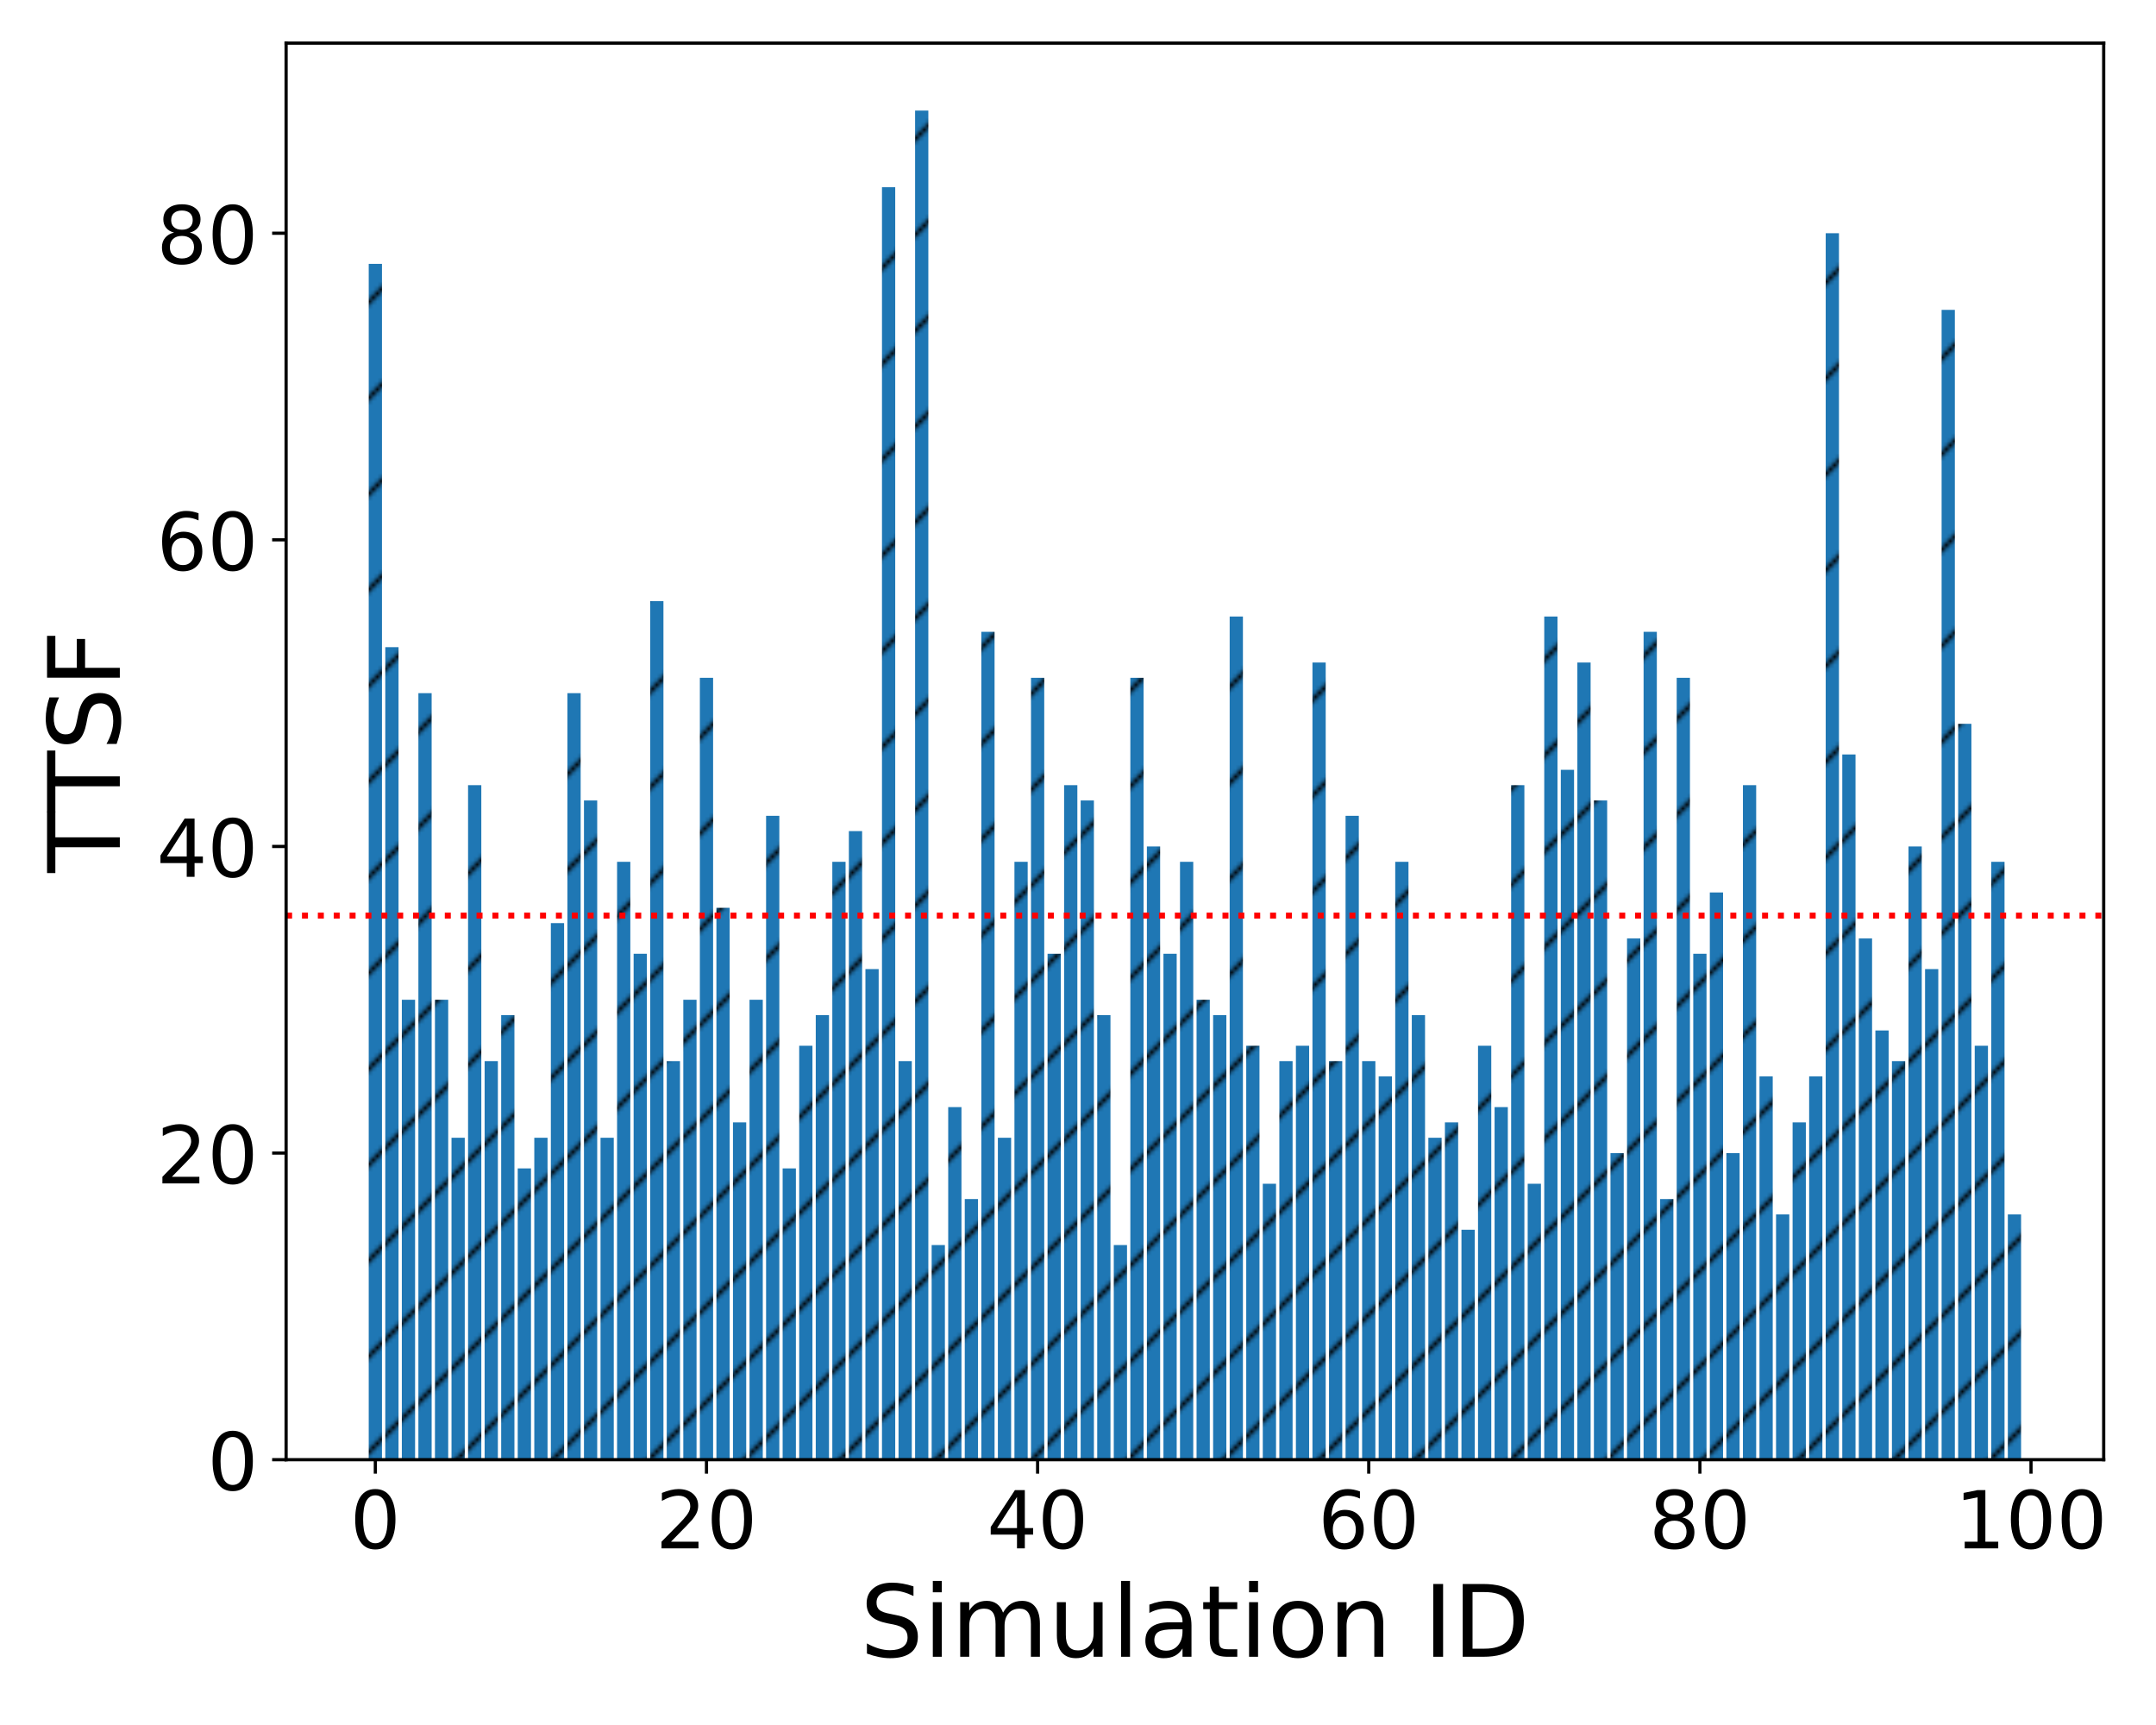 <?xml version="1.0" encoding="utf-8" standalone="no"?>
<!DOCTYPE svg PUBLIC "-//W3C//DTD SVG 1.1//EN"
  "http://www.w3.org/Graphics/SVG/1.1/DTD/svg11.dtd">
<!-- Created with matplotlib (https://matplotlib.org/) -->
<svg height="432pt" version="1.1" viewBox="0 0 540 432" width="540pt" xmlns="http://www.w3.org/2000/svg" xmlns:xlink="http://www.w3.org/1999/xlink">
 <defs>
  <style type="text/css">
*{stroke-linecap:butt;stroke-linejoin:round;}
  </style>
 </defs>
 <g id="figure_1">
  <g id="patch_1">
   <path d="M 0 432 
L 540 432 
L 540 0 
L 0 0 
z
" style="fill:#ffffff;"/>
  </g>
  <g id="axes_1">
   <g id="patch_2">
    <path d="M 71.66 365.56 
L 526.9 365.56 
L 526.9 10.8 
L 71.66 10.8 
z
" style="fill:#ffffff;"/>
   </g>
   <g id="patch_3">
    <path clip-path="url(#pc15a0a76b1)" d="M 92.353 365.56 
L 95.67 365.56 
L 95.67 66.087 
L 92.353 66.087 
z
" style="fill:url(#h26610b1344);"/>
   </g>
   <g id="patch_4">
    <path clip-path="url(#pc15a0a76b1)" d="M 96.5 365.56 
L 99.817 365.56 
L 99.817 162.072 
L 96.5 162.072 
z
" style="fill:url(#h26610b1344);"/>
   </g>
   <g id="patch_5">
    <path clip-path="url(#pc15a0a76b1)" d="M 100.646 365.56 
L 103.964 365.56 
L 103.964 250.378 
L 100.646 250.378 
z
" style="fill:url(#h26610b1344);"/>
   </g>
   <g id="patch_6">
    <path clip-path="url(#pc15a0a76b1)" d="M 104.793 365.56 
L 108.111 365.56 
L 108.111 173.59 
L 104.793 173.59 
z
" style="fill:url(#h26610b1344);"/>
   </g>
   <g id="patch_7">
    <path clip-path="url(#pc15a0a76b1)" d="M 108.94 365.56 
L 112.258 365.56 
L 112.258 250.378 
L 108.94 250.378 
z
" style="fill:url(#h26610b1344);"/>
   </g>
   <g id="patch_8">
    <path clip-path="url(#pc15a0a76b1)" d="M 113.087 365.56 
L 116.404 365.56 
L 116.404 284.933 
L 113.087 284.933 
z
" style="fill:url(#h26610b1344);"/>
   </g>
   <g id="patch_9">
    <path clip-path="url(#pc15a0a76b1)" d="M 117.234 365.56 
L 120.551 365.56 
L 120.551 196.627 
L 117.234 196.627 
z
" style="fill:url(#h26610b1344);"/>
   </g>
   <g id="patch_10">
    <path clip-path="url(#pc15a0a76b1)" d="M 121.381 365.56 
L 124.698 365.56 
L 124.698 265.736 
L 121.381 265.736 
z
" style="fill:url(#h26610b1344);"/>
   </g>
   <g id="patch_11">
    <path clip-path="url(#pc15a0a76b1)" d="M 125.527 365.56 
L 128.845 365.56 
L 128.845 254.218 
L 125.527 254.218 
z
" style="fill:url(#h26610b1344);"/>
   </g>
   <g id="patch_12">
    <path clip-path="url(#pc15a0a76b1)" d="M 129.674 365.56 
L 132.992 365.56 
L 132.992 292.612 
L 129.674 292.612 
z
" style="fill:url(#h26610b1344);"/>
   </g>
   <g id="patch_13">
    <path clip-path="url(#pc15a0a76b1)" d="M 133.821 365.56 
L 137.139 365.56 
L 137.139 284.933 
L 133.821 284.933 
z
" style="fill:url(#h26610b1344);"/>
   </g>
   <g id="patch_14">
    <path clip-path="url(#pc15a0a76b1)" d="M 137.968 365.56 
L 141.285 365.56 
L 141.285 231.181 
L 137.968 231.181 
z
" style="fill:url(#h26610b1344);"/>
   </g>
   <g id="patch_15">
    <path clip-path="url(#pc15a0a76b1)" d="M 142.115 365.56 
L 145.432 365.56 
L 145.432 173.59 
L 142.115 173.59 
z
" style="fill:url(#h26610b1344);"/>
   </g>
   <g id="patch_16">
    <path clip-path="url(#pc15a0a76b1)" d="M 146.262 365.56 
L 149.579 365.56 
L 149.579 200.466 
L 146.262 200.466 
z
" style="fill:url(#h26610b1344);"/>
   </g>
   <g id="patch_17">
    <path clip-path="url(#pc15a0a76b1)" d="M 150.409 365.56 
L 153.726 365.56 
L 153.726 284.933 
L 150.409 284.933 
z
" style="fill:url(#h26610b1344);"/>
   </g>
   <g id="patch_18">
    <path clip-path="url(#pc15a0a76b1)" d="M 154.555 365.56 
L 157.873 365.56 
L 157.873 215.824 
L 154.555 215.824 
z
" style="fill:url(#h26610b1344);"/>
   </g>
   <g id="patch_19">
    <path clip-path="url(#pc15a0a76b1)" d="M 158.702 365.56 
L 162.02 365.56 
L 162.02 238.86 
L 158.702 238.86 
z
" style="fill:url(#h26610b1344);"/>
   </g>
   <g id="patch_20">
    <path clip-path="url(#pc15a0a76b1)" d="M 162.849 365.56 
L 166.167 365.56 
L 166.167 150.554 
L 162.849 150.554 
z
" style="fill:url(#h26610b1344);"/>
   </g>
   <g id="patch_21">
    <path clip-path="url(#pc15a0a76b1)" d="M 166.996 365.56 
L 170.313 365.56 
L 170.313 265.736 
L 166.996 265.736 
z
" style="fill:url(#h26610b1344);"/>
   </g>
   <g id="patch_22">
    <path clip-path="url(#pc15a0a76b1)" d="M 171.143 365.56 
L 174.46 365.56 
L 174.46 250.378 
L 171.143 250.378 
z
" style="fill:url(#h26610b1344);"/>
   </g>
   <g id="patch_23">
    <path clip-path="url(#pc15a0a76b1)" d="M 175.29 365.56 
L 178.607 365.56 
L 178.607 169.751 
L 175.29 169.751 
z
" style="fill:url(#h26610b1344);"/>
   </g>
   <g id="patch_24">
    <path clip-path="url(#pc15a0a76b1)" d="M 179.436 365.56 
L 182.754 365.56 
L 182.754 227.342 
L 179.436 227.342 
z
" style="fill:url(#h26610b1344);"/>
   </g>
   <g id="patch_25">
    <path clip-path="url(#pc15a0a76b1)" d="M 183.583 365.56 
L 186.901 365.56 
L 186.901 281.093 
L 183.583 281.093 
z
" style="fill:url(#h26610b1344);"/>
   </g>
   <g id="patch_26">
    <path clip-path="url(#pc15a0a76b1)" d="M 187.73 365.56 
L 191.048 365.56 
L 191.048 250.378 
L 187.73 250.378 
z
" style="fill:url(#h26610b1344);"/>
   </g>
   <g id="patch_27">
    <path clip-path="url(#pc15a0a76b1)" d="M 191.877 365.56 
L 195.194 365.56 
L 195.194 204.305 
L 191.877 204.305 
z
" style="fill:url(#h26610b1344);"/>
   </g>
   <g id="patch_28">
    <path clip-path="url(#pc15a0a76b1)" d="M 196.024 365.56 
L 199.341 365.56 
L 199.341 292.612 
L 196.024 292.612 
z
" style="fill:url(#h26610b1344);"/>
   </g>
   <g id="patch_29">
    <path clip-path="url(#pc15a0a76b1)" d="M 200.171 365.56 
L 203.488 365.56 
L 203.488 261.896 
L 200.171 261.896 
z
" style="fill:url(#h26610b1344);"/>
   </g>
   <g id="patch_30">
    <path clip-path="url(#pc15a0a76b1)" d="M 204.318 365.56 
L 207.635 365.56 
L 207.635 254.218 
L 204.318 254.218 
z
" style="fill:url(#h26610b1344);"/>
   </g>
   <g id="patch_31">
    <path clip-path="url(#pc15a0a76b1)" d="M 208.464 365.56 
L 211.782 365.56 
L 211.782 215.824 
L 208.464 215.824 
z
" style="fill:url(#h26610b1344);"/>
   </g>
   <g id="patch_32">
    <path clip-path="url(#pc15a0a76b1)" d="M 212.611 365.56 
L 215.929 365.56 
L 215.929 208.145 
L 212.611 208.145 
z
" style="fill:url(#h26610b1344);"/>
   </g>
   <g id="patch_33">
    <path clip-path="url(#pc15a0a76b1)" d="M 216.758 365.56 
L 220.076 365.56 
L 220.076 242.699 
L 216.758 242.699 
z
" style="fill:url(#h26610b1344);"/>
   </g>
   <g id="patch_34">
    <path clip-path="url(#pc15a0a76b1)" d="M 220.905 365.56 
L 224.222 365.56 
L 224.222 46.89 
L 220.905 46.89 
z
" style="fill:url(#h26610b1344);"/>
   </g>
   <g id="patch_35">
    <path clip-path="url(#pc15a0a76b1)" d="M 225.052 365.56 
L 228.369 365.56 
L 228.369 265.736 
L 225.052 265.736 
z
" style="fill:url(#h26610b1344);"/>
   </g>
   <g id="patch_36">
    <path clip-path="url(#pc15a0a76b1)" d="M 229.199 365.56 
L 232.516 365.56 
L 232.516 27.693 
L 229.199 27.693 
z
" style="fill:url(#h26610b1344);"/>
   </g>
   <g id="patch_37">
    <path clip-path="url(#pc15a0a76b1)" d="M 233.345 365.56 
L 236.663 365.56 
L 236.663 311.808 
L 233.345 311.808 
z
" style="fill:url(#h26610b1344);"/>
   </g>
   <g id="patch_38">
    <path clip-path="url(#pc15a0a76b1)" d="M 237.492 365.56 
L 240.81 365.56 
L 240.81 277.254 
L 237.492 277.254 
z
" style="fill:url(#h26610b1344);"/>
   </g>
   <g id="patch_39">
    <path clip-path="url(#pc15a0a76b1)" d="M 241.639 365.56 
L 244.957 365.56 
L 244.957 300.29 
L 241.639 300.29 
z
" style="fill:url(#h26610b1344);"/>
   </g>
   <g id="patch_40">
    <path clip-path="url(#pc15a0a76b1)" d="M 245.786 365.56 
L 249.103 365.56 
L 249.103 158.233 
L 245.786 158.233 
z
" style="fill:url(#h26610b1344);"/>
   </g>
   <g id="patch_41">
    <path clip-path="url(#pc15a0a76b1)" d="M 249.933 365.56 
L 253.25 365.56 
L 253.25 284.933 
L 249.933 284.933 
z
" style="fill:url(#h26610b1344);"/>
   </g>
   <g id="patch_42">
    <path clip-path="url(#pc15a0a76b1)" d="M 254.08 365.56 
L 257.397 365.56 
L 257.397 215.824 
L 254.08 215.824 
z
" style="fill:url(#h26610b1344);"/>
   </g>
   <g id="patch_43">
    <path clip-path="url(#pc15a0a76b1)" d="M 258.226 365.56 
L 261.544 365.56 
L 261.544 169.751 
L 258.226 169.751 
z
" style="fill:url(#h26610b1344);"/>
   </g>
   <g id="patch_44">
    <path clip-path="url(#pc15a0a76b1)" d="M 262.373 365.56 
L 265.691 365.56 
L 265.691 238.86 
L 262.373 238.86 
z
" style="fill:url(#h26610b1344);"/>
   </g>
   <g id="patch_45">
    <path clip-path="url(#pc15a0a76b1)" d="M 266.52 365.56 
L 269.838 365.56 
L 269.838 196.627 
L 266.52 196.627 
z
" style="fill:url(#h26610b1344);"/>
   </g>
   <g id="patch_46">
    <path clip-path="url(#pc15a0a76b1)" d="M 270.667 365.56 
L 273.984 365.56 
L 273.984 200.466 
L 270.667 200.466 
z
" style="fill:url(#h26610b1344);"/>
   </g>
   <g id="patch_47">
    <path clip-path="url(#pc15a0a76b1)" d="M 274.814 365.56 
L 278.131 365.56 
L 278.131 254.218 
L 274.814 254.218 
z
" style="fill:url(#h26610b1344);"/>
   </g>
   <g id="patch_48">
    <path clip-path="url(#pc15a0a76b1)" d="M 278.961 365.56 
L 282.278 365.56 
L 282.278 311.808 
L 278.961 311.808 
z
" style="fill:url(#h26610b1344);"/>
   </g>
   <g id="patch_49">
    <path clip-path="url(#pc15a0a76b1)" d="M 283.108 365.56 
L 286.425 365.56 
L 286.425 169.751 
L 283.108 169.751 
z
" style="fill:url(#h26610b1344);"/>
   </g>
   <g id="patch_50">
    <path clip-path="url(#pc15a0a76b1)" d="M 287.254 365.56 
L 290.572 365.56 
L 290.572 211.984 
L 287.254 211.984 
z
" style="fill:url(#h26610b1344);"/>
   </g>
   <g id="patch_51">
    <path clip-path="url(#pc15a0a76b1)" d="M 291.401 365.56 
L 294.719 365.56 
L 294.719 238.86 
L 291.401 238.86 
z
" style="fill:url(#h26610b1344);"/>
   </g>
   <g id="patch_52">
    <path clip-path="url(#pc15a0a76b1)" d="M 295.548 365.56 
L 298.866 365.56 
L 298.866 215.824 
L 295.548 215.824 
z
" style="fill:url(#h26610b1344);"/>
   </g>
   <g id="patch_53">
    <path clip-path="url(#pc15a0a76b1)" d="M 299.695 365.56 
L 303.012 365.56 
L 303.012 250.378 
L 299.695 250.378 
z
" style="fill:url(#h26610b1344);"/>
   </g>
   <g id="patch_54">
    <path clip-path="url(#pc15a0a76b1)" d="M 303.842 365.56 
L 307.159 365.56 
L 307.159 254.218 
L 303.842 254.218 
z
" style="fill:url(#h26610b1344);"/>
   </g>
   <g id="patch_55">
    <path clip-path="url(#pc15a0a76b1)" d="M 307.989 365.56 
L 311.306 365.56 
L 311.306 154.393 
L 307.989 154.393 
z
" style="fill:url(#h26610b1344);"/>
   </g>
   <g id="patch_56">
    <path clip-path="url(#pc15a0a76b1)" d="M 312.135 365.56 
L 315.453 365.56 
L 315.453 261.896 
L 312.135 261.896 
z
" style="fill:url(#h26610b1344);"/>
   </g>
   <g id="patch_57">
    <path clip-path="url(#pc15a0a76b1)" d="M 316.282 365.56 
L 319.6 365.56 
L 319.6 296.451 
L 316.282 296.451 
z
" style="fill:url(#h26610b1344);"/>
   </g>
   <g id="patch_58">
    <path clip-path="url(#pc15a0a76b1)" d="M 320.429 365.56 
L 323.747 365.56 
L 323.747 265.736 
L 320.429 265.736 
z
" style="fill:url(#h26610b1344);"/>
   </g>
   <g id="patch_59">
    <path clip-path="url(#pc15a0a76b1)" d="M 324.576 365.56 
L 327.893 365.56 
L 327.893 261.896 
L 324.576 261.896 
z
" style="fill:url(#h26610b1344);"/>
   </g>
   <g id="patch_60">
    <path clip-path="url(#pc15a0a76b1)" d="M 328.723 365.56 
L 332.04 365.56 
L 332.04 165.912 
L 328.723 165.912 
z
" style="fill:url(#h26610b1344);"/>
   </g>
   <g id="patch_61">
    <path clip-path="url(#pc15a0a76b1)" d="M 332.87 365.56 
L 336.187 365.56 
L 336.187 265.736 
L 332.87 265.736 
z
" style="fill:url(#h26610b1344);"/>
   </g>
   <g id="patch_62">
    <path clip-path="url(#pc15a0a76b1)" d="M 337.016 365.56 
L 340.334 365.56 
L 340.334 204.305 
L 337.016 204.305 
z
" style="fill:url(#h26610b1344);"/>
   </g>
   <g id="patch_63">
    <path clip-path="url(#pc15a0a76b1)" d="M 341.163 365.56 
L 344.481 365.56 
L 344.481 265.736 
L 341.163 265.736 
z
" style="fill:url(#h26610b1344);"/>
   </g>
   <g id="patch_64">
    <path clip-path="url(#pc15a0a76b1)" d="M 345.31 365.56 
L 348.628 365.56 
L 348.628 269.575 
L 345.31 269.575 
z
" style="fill:url(#h26610b1344);"/>
   </g>
   <g id="patch_65">
    <path clip-path="url(#pc15a0a76b1)" d="M 349.457 365.56 
L 352.774 365.56 
L 352.774 215.824 
L 349.457 215.824 
z
" style="fill:url(#h26610b1344);"/>
   </g>
   <g id="patch_66">
    <path clip-path="url(#pc15a0a76b1)" d="M 353.604 365.56 
L 356.921 365.56 
L 356.921 254.218 
L 353.604 254.218 
z
" style="fill:url(#h26610b1344);"/>
   </g>
   <g id="patch_67">
    <path clip-path="url(#pc15a0a76b1)" d="M 357.751 365.56 
L 361.068 365.56 
L 361.068 284.933 
L 357.751 284.933 
z
" style="fill:url(#h26610b1344);"/>
   </g>
   <g id="patch_68">
    <path clip-path="url(#pc15a0a76b1)" d="M 361.898 365.56 
L 365.215 365.56 
L 365.215 281.093 
L 361.898 281.093 
z
" style="fill:url(#h26610b1344);"/>
   </g>
   <g id="patch_69">
    <path clip-path="url(#pc15a0a76b1)" d="M 366.044 365.56 
L 369.362 365.56 
L 369.362 307.969 
L 366.044 307.969 
z
" style="fill:url(#h26610b1344);"/>
   </g>
   <g id="patch_70">
    <path clip-path="url(#pc15a0a76b1)" d="M 370.191 365.56 
L 373.509 365.56 
L 373.509 261.896 
L 370.191 261.896 
z
" style="fill:url(#h26610b1344);"/>
   </g>
   <g id="patch_71">
    <path clip-path="url(#pc15a0a76b1)" d="M 374.338 365.56 
L 377.656 365.56 
L 377.656 277.254 
L 374.338 277.254 
z
" style="fill:url(#h26610b1344);"/>
   </g>
   <g id="patch_72">
    <path clip-path="url(#pc15a0a76b1)" d="M 378.485 365.56 
L 381.802 365.56 
L 381.802 196.627 
L 378.485 196.627 
z
" style="fill:url(#h26610b1344);"/>
   </g>
   <g id="patch_73">
    <path clip-path="url(#pc15a0a76b1)" d="M 382.632 365.56 
L 385.949 365.56 
L 385.949 296.451 
L 382.632 296.451 
z
" style="fill:url(#h26610b1344);"/>
   </g>
   <g id="patch_74">
    <path clip-path="url(#pc15a0a76b1)" d="M 386.779 365.56 
L 390.096 365.56 
L 390.096 154.393 
L 386.779 154.393 
z
" style="fill:url(#h26610b1344);"/>
   </g>
   <g id="patch_75">
    <path clip-path="url(#pc15a0a76b1)" d="M 390.925 365.56 
L 394.243 365.56 
L 394.243 192.787 
L 390.925 192.787 
z
" style="fill:url(#h26610b1344);"/>
   </g>
   <g id="patch_76">
    <path clip-path="url(#pc15a0a76b1)" d="M 395.072 365.56 
L 398.39 365.56 
L 398.39 165.912 
L 395.072 165.912 
z
" style="fill:url(#h26610b1344);"/>
   </g>
   <g id="patch_77">
    <path clip-path="url(#pc15a0a76b1)" d="M 399.219 365.56 
L 402.537 365.56 
L 402.537 200.466 
L 399.219 200.466 
z
" style="fill:url(#h26610b1344);"/>
   </g>
   <g id="patch_78">
    <path clip-path="url(#pc15a0a76b1)" d="M 403.366 365.56 
L 406.683 365.56 
L 406.683 288.772 
L 403.366 288.772 
z
" style="fill:url(#h26610b1344);"/>
   </g>
   <g id="patch_79">
    <path clip-path="url(#pc15a0a76b1)" d="M 407.513 365.56 
L 410.83 365.56 
L 410.83 235.021 
L 407.513 235.021 
z
" style="fill:url(#h26610b1344);"/>
   </g>
   <g id="patch_80">
    <path clip-path="url(#pc15a0a76b1)" d="M 411.66 365.56 
L 414.977 365.56 
L 414.977 158.233 
L 411.66 158.233 
z
" style="fill:url(#h26610b1344);"/>
   </g>
   <g id="patch_81">
    <path clip-path="url(#pc15a0a76b1)" d="M 415.807 365.56 
L 419.124 365.56 
L 419.124 300.29 
L 415.807 300.29 
z
" style="fill:url(#h26610b1344);"/>
   </g>
   <g id="patch_82">
    <path clip-path="url(#pc15a0a76b1)" d="M 419.953 365.56 
L 423.271 365.56 
L 423.271 169.751 
L 419.953 169.751 
z
" style="fill:url(#h26610b1344);"/>
   </g>
   <g id="patch_83">
    <path clip-path="url(#pc15a0a76b1)" d="M 424.1 365.56 
L 427.418 365.56 
L 427.418 238.86 
L 424.1 238.86 
z
" style="fill:url(#h26610b1344);"/>
   </g>
   <g id="patch_84">
    <path clip-path="url(#pc15a0a76b1)" d="M 428.247 365.56 
L 431.565 365.56 
L 431.565 223.502 
L 428.247 223.502 
z
" style="fill:url(#h26610b1344);"/>
   </g>
   <g id="patch_85">
    <path clip-path="url(#pc15a0a76b1)" d="M 432.394 365.56 
L 435.711 365.56 
L 435.711 288.772 
L 432.394 288.772 
z
" style="fill:url(#h26610b1344);"/>
   </g>
   <g id="patch_86">
    <path clip-path="url(#pc15a0a76b1)" d="M 436.541 365.56 
L 439.858 365.56 
L 439.858 196.627 
L 436.541 196.627 
z
" style="fill:url(#h26610b1344);"/>
   </g>
   <g id="patch_87">
    <path clip-path="url(#pc15a0a76b1)" d="M 440.688 365.56 
L 444.005 365.56 
L 444.005 269.575 
L 440.688 269.575 
z
" style="fill:url(#h26610b1344);"/>
   </g>
   <g id="patch_88">
    <path clip-path="url(#pc15a0a76b1)" d="M 444.834 365.56 
L 448.152 365.56 
L 448.152 304.13 
L 444.834 304.13 
z
" style="fill:url(#h26610b1344);"/>
   </g>
   <g id="patch_89">
    <path clip-path="url(#pc15a0a76b1)" d="M 448.981 365.56 
L 452.299 365.56 
L 452.299 281.093 
L 448.981 281.093 
z
" style="fill:url(#h26610b1344);"/>
   </g>
   <g id="patch_90">
    <path clip-path="url(#pc15a0a76b1)" d="M 453.128 365.56 
L 456.446 365.56 
L 456.446 269.575 
L 453.128 269.575 
z
" style="fill:url(#h26610b1344);"/>
   </g>
   <g id="patch_91">
    <path clip-path="url(#pc15a0a76b1)" d="M 457.275 365.56 
L 460.592 365.56 
L 460.592 58.408 
L 457.275 58.408 
z
" style="fill:url(#h26610b1344);"/>
   </g>
   <g id="patch_92">
    <path clip-path="url(#pc15a0a76b1)" d="M 461.422 365.56 
L 464.739 365.56 
L 464.739 188.948 
L 461.422 188.948 
z
" style="fill:url(#h26610b1344);"/>
   </g>
   <g id="patch_93">
    <path clip-path="url(#pc15a0a76b1)" d="M 465.569 365.56 
L 468.886 365.56 
L 468.886 235.021 
L 465.569 235.021 
z
" style="fill:url(#h26610b1344);"/>
   </g>
   <g id="patch_94">
    <path clip-path="url(#pc15a0a76b1)" d="M 469.715 365.56 
L 473.033 365.56 
L 473.033 258.057 
L 469.715 258.057 
z
" style="fill:url(#h26610b1344);"/>
   </g>
   <g id="patch_95">
    <path clip-path="url(#pc15a0a76b1)" d="M 473.862 365.56 
L 477.18 365.56 
L 477.18 265.736 
L 473.862 265.736 
z
" style="fill:url(#h26610b1344);"/>
   </g>
   <g id="patch_96">
    <path clip-path="url(#pc15a0a76b1)" d="M 478.009 365.56 
L 481.327 365.56 
L 481.327 211.984 
L 478.009 211.984 
z
" style="fill:url(#h26610b1344);"/>
   </g>
   <g id="patch_97">
    <path clip-path="url(#pc15a0a76b1)" d="M 482.156 365.56 
L 485.473 365.56 
L 485.473 242.699 
L 482.156 242.699 
z
" style="fill:url(#h26610b1344);"/>
   </g>
   <g id="patch_98">
    <path clip-path="url(#pc15a0a76b1)" d="M 486.303 365.56 
L 489.62 365.56 
L 489.62 77.605 
L 486.303 77.605 
z
" style="fill:url(#h26610b1344);"/>
   </g>
   <g id="patch_99">
    <path clip-path="url(#pc15a0a76b1)" d="M 490.45 365.56 
L 493.767 365.56 
L 493.767 181.269 
L 490.45 181.269 
z
" style="fill:url(#h26610b1344);"/>
   </g>
   <g id="patch_100">
    <path clip-path="url(#pc15a0a76b1)" d="M 494.597 365.56 
L 497.914 365.56 
L 497.914 261.896 
L 494.597 261.896 
z
" style="fill:url(#h26610b1344);"/>
   </g>
   <g id="patch_101">
    <path clip-path="url(#pc15a0a76b1)" d="M 498.743 365.56 
L 502.061 365.56 
L 502.061 215.824 
L 498.743 215.824 
z
" style="fill:url(#h26610b1344);"/>
   </g>
   <g id="patch_102">
    <path clip-path="url(#pc15a0a76b1)" d="M 502.89 365.56 
L 506.208 365.56 
L 506.208 304.13 
L 502.89 304.13 
z
" style="fill:url(#h26610b1344);"/>
   </g>
   <g id="matplotlib.axis_1">
    <g id="xtick_1">
     <g id="line2d_1">
      <defs>
       <path d="M 0 0 
L 0 3.5 
" id="m02ed4ef440" style="stroke:#000000;stroke-width:0.8;"/>
      </defs>
      <g>
       <use style="stroke:#000000;stroke-width:0.8;" x="94.011" xlink:href="#m02ed4ef440" y="365.56"/>
      </g>
     </g>
     <g id="text_1">
      <!-- 0 -->
      <defs>
       <path d="M 31.781 66.406 
Q 24.172 66.406 20.328 58.906 
Q 16.5 51.422 16.5 36.375 
Q 16.5 21.391 20.328 13.891 
Q 24.172 6.391 31.781 6.391 
Q 39.453 6.391 43.281 13.891 
Q 47.125 21.391 47.125 36.375 
Q 47.125 51.422 43.281 58.906 
Q 39.453 66.406 31.781 66.406 
z
M 31.781 74.219 
Q 44.047 74.219 50.516 64.516 
Q 56.984 54.828 56.984 36.375 
Q 56.984 17.969 50.516 8.266 
Q 44.047 -1.422 31.781 -1.422 
Q 19.531 -1.422 13.062 8.266 
Q 6.594 17.969 6.594 36.375 
Q 6.594 54.828 13.062 64.516 
Q 19.531 74.219 31.781 74.219 
z
" id="DejaVuSans-48"/>
      </defs>
      <g transform="translate(87.649 387.757)scale(0.2 -0.2)">
       <use xlink:href="#DejaVuSans-48"/>
      </g>
     </g>
    </g>
    <g id="xtick_2">
     <g id="line2d_2">
      <g>
       <use style="stroke:#000000;stroke-width:0.8;" x="176.948" xlink:href="#m02ed4ef440" y="365.56"/>
      </g>
     </g>
     <g id="text_2">
      <!-- 20 -->
      <defs>
       <path d="M 19.188 8.297 
L 53.609 8.297 
L 53.609 0 
L 7.328 0 
L 7.328 8.297 
Q 12.938 14.109 22.625 23.891 
Q 32.328 33.688 34.812 36.531 
Q 39.547 41.844 41.422 45.531 
Q 43.312 49.219 43.312 52.781 
Q 43.312 58.594 39.234 62.25 
Q 35.156 65.922 28.609 65.922 
Q 23.969 65.922 18.812 64.312 
Q 13.672 62.703 7.812 59.422 
L 7.812 69.391 
Q 13.766 71.781 18.938 73 
Q 24.125 74.219 28.422 74.219 
Q 39.75 74.219 46.484 68.547 
Q 53.219 62.891 53.219 53.422 
Q 53.219 48.922 51.531 44.891 
Q 49.859 40.875 45.406 35.406 
Q 44.188 33.984 37.641 27.219 
Q 31.109 20.453 19.188 8.297 
z
" id="DejaVuSans-50"/>
      </defs>
      <g transform="translate(164.223 387.757)scale(0.2 -0.2)">
       <use xlink:href="#DejaVuSans-50"/>
       <use x="63.623" xlink:href="#DejaVuSans-48"/>
      </g>
     </g>
    </g>
    <g id="xtick_3">
     <g id="line2d_3">
      <g>
       <use style="stroke:#000000;stroke-width:0.8;" x="259.885" xlink:href="#m02ed4ef440" y="365.56"/>
      </g>
     </g>
     <g id="text_3">
      <!-- 40 -->
      <defs>
       <path d="M 37.797 64.312 
L 12.891 25.391 
L 37.797 25.391 
z
M 35.203 72.906 
L 47.609 72.906 
L 47.609 25.391 
L 58.016 25.391 
L 58.016 17.188 
L 47.609 17.188 
L 47.609 0 
L 37.797 0 
L 37.797 17.188 
L 4.891 17.188 
L 4.891 26.703 
z
" id="DejaVuSans-52"/>
      </defs>
      <g transform="translate(247.16 387.757)scale(0.2 -0.2)">
       <use xlink:href="#DejaVuSans-52"/>
       <use x="63.623" xlink:href="#DejaVuSans-48"/>
      </g>
     </g>
    </g>
    <g id="xtick_4">
     <g id="line2d_4">
      <g>
       <use style="stroke:#000000;stroke-width:0.8;" x="342.822" xlink:href="#m02ed4ef440" y="365.56"/>
      </g>
     </g>
     <g id="text_4">
      <!-- 60 -->
      <defs>
       <path d="M 33.016 40.375 
Q 26.375 40.375 22.484 35.828 
Q 18.609 31.297 18.609 23.391 
Q 18.609 15.531 22.484 10.953 
Q 26.375 6.391 33.016 6.391 
Q 39.656 6.391 43.531 10.953 
Q 47.406 15.531 47.406 23.391 
Q 47.406 31.297 43.531 35.828 
Q 39.656 40.375 33.016 40.375 
z
M 52.594 71.297 
L 52.594 62.312 
Q 48.875 64.062 45.094 64.984 
Q 41.312 65.922 37.594 65.922 
Q 27.828 65.922 22.672 59.328 
Q 17.531 52.734 16.797 39.406 
Q 19.672 43.656 24.016 45.922 
Q 28.375 48.188 33.594 48.188 
Q 44.578 48.188 50.953 41.516 
Q 57.328 34.859 57.328 23.391 
Q 57.328 12.156 50.688 5.359 
Q 44.047 -1.422 33.016 -1.422 
Q 20.359 -1.422 13.672 8.266 
Q 6.984 17.969 6.984 36.375 
Q 6.984 53.656 15.188 63.938 
Q 23.391 74.219 37.203 74.219 
Q 40.922 74.219 44.703 73.484 
Q 48.484 72.75 52.594 71.297 
z
" id="DejaVuSans-54"/>
      </defs>
      <g transform="translate(330.097 387.757)scale(0.2 -0.2)">
       <use xlink:href="#DejaVuSans-54"/>
       <use x="63.623" xlink:href="#DejaVuSans-48"/>
      </g>
     </g>
    </g>
    <g id="xtick_5">
     <g id="line2d_5">
      <g>
       <use style="stroke:#000000;stroke-width:0.8;" x="425.759" xlink:href="#m02ed4ef440" y="365.56"/>
      </g>
     </g>
     <g id="text_5">
      <!-- 80 -->
      <defs>
       <path d="M 31.781 34.625 
Q 24.75 34.625 20.719 30.859 
Q 16.703 27.094 16.703 20.516 
Q 16.703 13.922 20.719 10.156 
Q 24.75 6.391 31.781 6.391 
Q 38.812 6.391 42.859 10.172 
Q 46.922 13.969 46.922 20.516 
Q 46.922 27.094 42.891 30.859 
Q 38.875 34.625 31.781 34.625 
z
M 21.922 38.812 
Q 15.578 40.375 12.031 44.719 
Q 8.5 49.078 8.5 55.328 
Q 8.5 64.062 14.719 69.141 
Q 20.953 74.219 31.781 74.219 
Q 42.672 74.219 48.875 69.141 
Q 55.078 64.062 55.078 55.328 
Q 55.078 49.078 51.531 44.719 
Q 48 40.375 41.703 38.812 
Q 48.828 37.156 52.797 32.312 
Q 56.781 27.484 56.781 20.516 
Q 56.781 9.906 50.312 4.234 
Q 43.844 -1.422 31.781 -1.422 
Q 19.734 -1.422 13.25 4.234 
Q 6.781 9.906 6.781 20.516 
Q 6.781 27.484 10.781 32.312 
Q 14.797 37.156 21.922 38.812 
z
M 18.312 54.391 
Q 18.312 48.734 21.844 45.562 
Q 25.391 42.391 31.781 42.391 
Q 38.141 42.391 41.719 45.562 
Q 45.312 48.734 45.312 54.391 
Q 45.312 60.062 41.719 63.234 
Q 38.141 66.406 31.781 66.406 
Q 25.391 66.406 21.844 63.234 
Q 18.312 60.062 18.312 54.391 
z
" id="DejaVuSans-56"/>
      </defs>
      <g transform="translate(413.034 387.757)scale(0.2 -0.2)">
       <use xlink:href="#DejaVuSans-56"/>
       <use x="63.623" xlink:href="#DejaVuSans-48"/>
      </g>
     </g>
    </g>
    <g id="xtick_6">
     <g id="line2d_6">
      <g>
       <use style="stroke:#000000;stroke-width:0.8;" x="508.696" xlink:href="#m02ed4ef440" y="365.56"/>
      </g>
     </g>
     <g id="text_6">
      <!-- 100 -->
      <defs>
       <path d="M 12.406 8.297 
L 28.516 8.297 
L 28.516 63.922 
L 10.984 60.406 
L 10.984 69.391 
L 28.422 72.906 
L 38.281 72.906 
L 38.281 8.297 
L 54.391 8.297 
L 54.391 0 
L 12.406 0 
z
" id="DejaVuSans-49"/>
      </defs>
      <g transform="translate(489.608 387.757)scale(0.2 -0.2)">
       <use xlink:href="#DejaVuSans-49"/>
       <use x="63.623" xlink:href="#DejaVuSans-48"/>
       <use x="127.246" xlink:href="#DejaVuSans-48"/>
      </g>
     </g>
    </g>
    <g id="text_7">
     <!-- Simulation ID -->
     <defs>
      <path d="M 53.516 70.516 
L 53.516 60.891 
Q 47.906 63.578 42.922 64.891 
Q 37.938 66.219 33.297 66.219 
Q 25.25 66.219 20.875 63.094 
Q 16.5 59.969 16.5 54.203 
Q 16.5 49.359 19.406 46.891 
Q 22.312 44.438 30.422 42.922 
L 36.375 41.703 
Q 47.406 39.594 52.656 34.297 
Q 57.906 29 57.906 20.125 
Q 57.906 9.516 50.797 4.047 
Q 43.703 -1.422 29.984 -1.422 
Q 24.812 -1.422 18.969 -0.25 
Q 13.141 0.922 6.891 3.219 
L 6.891 13.375 
Q 12.891 10.016 18.656 8.297 
Q 24.422 6.594 29.984 6.594 
Q 38.422 6.594 43.016 9.906 
Q 47.609 13.234 47.609 19.391 
Q 47.609 24.75 44.312 27.781 
Q 41.016 30.812 33.5 32.328 
L 27.484 33.5 
Q 16.453 35.688 11.516 40.375 
Q 6.594 45.062 6.594 53.422 
Q 6.594 63.094 13.406 68.656 
Q 20.219 74.219 32.172 74.219 
Q 37.312 74.219 42.625 73.281 
Q 47.953 72.359 53.516 70.516 
z
" id="DejaVuSans-83"/>
      <path d="M 9.422 54.688 
L 18.406 54.688 
L 18.406 0 
L 9.422 0 
z
M 9.422 75.984 
L 18.406 75.984 
L 18.406 64.594 
L 9.422 64.594 
z
" id="DejaVuSans-105"/>
      <path d="M 52 44.188 
Q 55.375 50.25 60.062 53.125 
Q 64.75 56 71.094 56 
Q 79.641 56 84.281 50.016 
Q 88.922 44.047 88.922 33.016 
L 88.922 0 
L 79.891 0 
L 79.891 32.719 
Q 79.891 40.578 77.094 44.375 
Q 74.312 48.188 68.609 48.188 
Q 61.625 48.188 57.562 43.547 
Q 53.516 38.922 53.516 30.906 
L 53.516 0 
L 44.484 0 
L 44.484 32.719 
Q 44.484 40.625 41.703 44.406 
Q 38.922 48.188 33.109 48.188 
Q 26.219 48.188 22.156 43.531 
Q 18.109 38.875 18.109 30.906 
L 18.109 0 
L 9.078 0 
L 9.078 54.688 
L 18.109 54.688 
L 18.109 46.188 
Q 21.188 51.219 25.484 53.609 
Q 29.781 56 35.688 56 
Q 41.656 56 45.828 52.969 
Q 50 49.953 52 44.188 
z
" id="DejaVuSans-109"/>
      <path d="M 8.5 21.578 
L 8.5 54.688 
L 17.484 54.688 
L 17.484 21.922 
Q 17.484 14.156 20.5 10.266 
Q 23.531 6.391 29.594 6.391 
Q 36.859 6.391 41.078 11.031 
Q 45.312 15.672 45.312 23.688 
L 45.312 54.688 
L 54.297 54.688 
L 54.297 0 
L 45.312 0 
L 45.312 8.406 
Q 42.047 3.422 37.719 1 
Q 33.406 -1.422 27.688 -1.422 
Q 18.266 -1.422 13.375 4.438 
Q 8.5 10.297 8.5 21.578 
z
M 31.109 56 
z
" id="DejaVuSans-117"/>
      <path d="M 9.422 75.984 
L 18.406 75.984 
L 18.406 0 
L 9.422 0 
z
" id="DejaVuSans-108"/>
      <path d="M 34.281 27.484 
Q 23.391 27.484 19.188 25 
Q 14.984 22.516 14.984 16.5 
Q 14.984 11.719 18.141 8.906 
Q 21.297 6.109 26.703 6.109 
Q 34.188 6.109 38.703 11.406 
Q 43.219 16.703 43.219 25.484 
L 43.219 27.484 
z
M 52.203 31.203 
L 52.203 0 
L 43.219 0 
L 43.219 8.297 
Q 40.141 3.328 35.547 0.953 
Q 30.953 -1.422 24.312 -1.422 
Q 15.922 -1.422 10.953 3.297 
Q 6 8.016 6 15.922 
Q 6 25.141 12.172 29.828 
Q 18.359 34.516 30.609 34.516 
L 43.219 34.516 
L 43.219 35.406 
Q 43.219 41.609 39.141 45 
Q 35.062 48.391 27.688 48.391 
Q 23 48.391 18.547 47.266 
Q 14.109 46.141 10.016 43.891 
L 10.016 52.203 
Q 14.938 54.109 19.578 55.047 
Q 24.219 56 28.609 56 
Q 40.484 56 46.344 49.844 
Q 52.203 43.703 52.203 31.203 
z
" id="DejaVuSans-97"/>
      <path d="M 18.312 70.219 
L 18.312 54.688 
L 36.812 54.688 
L 36.812 47.703 
L 18.312 47.703 
L 18.312 18.016 
Q 18.312 11.328 20.141 9.422 
Q 21.969 7.516 27.594 7.516 
L 36.812 7.516 
L 36.812 0 
L 27.594 0 
Q 17.188 0 13.234 3.875 
Q 9.281 7.766 9.281 18.016 
L 9.281 47.703 
L 2.688 47.703 
L 2.688 54.688 
L 9.281 54.688 
L 9.281 70.219 
z
" id="DejaVuSans-116"/>
      <path d="M 30.609 48.391 
Q 23.391 48.391 19.188 42.75 
Q 14.984 37.109 14.984 27.297 
Q 14.984 17.484 19.156 11.844 
Q 23.344 6.203 30.609 6.203 
Q 37.797 6.203 41.984 11.859 
Q 46.188 17.531 46.188 27.297 
Q 46.188 37.016 41.984 42.703 
Q 37.797 48.391 30.609 48.391 
z
M 30.609 56 
Q 42.328 56 49.016 48.375 
Q 55.719 40.766 55.719 27.297 
Q 55.719 13.875 49.016 6.219 
Q 42.328 -1.422 30.609 -1.422 
Q 18.844 -1.422 12.172 6.219 
Q 5.516 13.875 5.516 27.297 
Q 5.516 40.766 12.172 48.375 
Q 18.844 56 30.609 56 
z
" id="DejaVuSans-111"/>
      <path d="M 54.891 33.016 
L 54.891 0 
L 45.906 0 
L 45.906 32.719 
Q 45.906 40.484 42.875 44.328 
Q 39.844 48.188 33.797 48.188 
Q 26.516 48.188 22.312 43.547 
Q 18.109 38.922 18.109 30.906 
L 18.109 0 
L 9.078 0 
L 9.078 54.688 
L 18.109 54.688 
L 18.109 46.188 
Q 21.344 51.125 25.703 53.562 
Q 30.078 56 35.797 56 
Q 45.219 56 50.047 50.172 
Q 54.891 44.344 54.891 33.016 
z
" id="DejaVuSans-110"/>
      <path id="DejaVuSans-32"/>
      <path d="M 9.812 72.906 
L 19.672 72.906 
L 19.672 0 
L 9.812 0 
z
" id="DejaVuSans-73"/>
      <path d="M 19.672 64.797 
L 19.672 8.109 
L 31.594 8.109 
Q 46.688 8.109 53.688 14.938 
Q 60.688 21.781 60.688 36.531 
Q 60.688 51.172 53.688 57.984 
Q 46.688 64.797 31.594 64.797 
z
M 9.812 72.906 
L 30.078 72.906 
Q 51.266 72.906 61.172 64.094 
Q 71.094 55.281 71.094 36.531 
Q 71.094 17.672 61.125 8.828 
Q 51.172 0 30.078 0 
L 9.812 0 
z
" id="DejaVuSans-68"/>
     </defs>
     <g transform="translate(215.413 414.912)scale(0.25 -0.25)">
      <use xlink:href="#DejaVuSans-83"/>
      <use x="63.477" xlink:href="#DejaVuSans-105"/>
      <use x="91.26" xlink:href="#DejaVuSans-109"/>
      <use x="188.672" xlink:href="#DejaVuSans-117"/>
      <use x="252.051" xlink:href="#DejaVuSans-108"/>
      <use x="279.834" xlink:href="#DejaVuSans-97"/>
      <use x="341.113" xlink:href="#DejaVuSans-116"/>
      <use x="380.322" xlink:href="#DejaVuSans-105"/>
      <use x="408.105" xlink:href="#DejaVuSans-111"/>
      <use x="469.287" xlink:href="#DejaVuSans-110"/>
      <use x="532.666" xlink:href="#DejaVuSans-32"/>
      <use x="564.453" xlink:href="#DejaVuSans-73"/>
      <use x="593.945" xlink:href="#DejaVuSans-68"/>
     </g>
    </g>
   </g>
   <g id="matplotlib.axis_2">
    <g id="ytick_1">
     <g id="line2d_7">
      <defs>
       <path d="M 0 0 
L -3.5 0 
" id="m4212f3914f" style="stroke:#000000;stroke-width:0.8;"/>
      </defs>
      <g>
       <use style="stroke:#000000;stroke-width:0.8;" x="71.66" xlink:href="#m4212f3914f" y="365.56"/>
      </g>
     </g>
     <g id="text_8">
      <!-- 0 -->
      <g transform="translate(51.935 373.158)scale(0.2 -0.2)">
       <use xlink:href="#DejaVuSans-48"/>
      </g>
     </g>
    </g>
    <g id="ytick_2">
     <g id="line2d_8">
      <g>
       <use style="stroke:#000000;stroke-width:0.8;" x="71.66" xlink:href="#m4212f3914f" y="288.772"/>
      </g>
     </g>
     <g id="text_9">
      <!-- 20 -->
      <g transform="translate(39.21 296.371)scale(0.2 -0.2)">
       <use xlink:href="#DejaVuSans-50"/>
       <use x="63.623" xlink:href="#DejaVuSans-48"/>
      </g>
     </g>
    </g>
    <g id="ytick_3">
     <g id="line2d_9">
      <g>
       <use style="stroke:#000000;stroke-width:0.8;" x="71.66" xlink:href="#m4212f3914f" y="211.984"/>
      </g>
     </g>
     <g id="text_10">
      <!-- 40 -->
      <g transform="translate(39.21 219.583)scale(0.2 -0.2)">
       <use xlink:href="#DejaVuSans-52"/>
       <use x="63.623" xlink:href="#DejaVuSans-48"/>
      </g>
     </g>
    </g>
    <g id="ytick_4">
     <g id="line2d_10">
      <g>
       <use style="stroke:#000000;stroke-width:0.8;" x="71.66" xlink:href="#m4212f3914f" y="135.196"/>
      </g>
     </g>
     <g id="text_11">
      <!-- 60 -->
      <g transform="translate(39.21 142.795)scale(0.2 -0.2)">
       <use xlink:href="#DejaVuSans-54"/>
       <use x="63.623" xlink:href="#DejaVuSans-48"/>
      </g>
     </g>
    </g>
    <g id="ytick_5">
     <g id="line2d_11">
      <g>
       <use style="stroke:#000000;stroke-width:0.8;" x="71.66" xlink:href="#m4212f3914f" y="58.408"/>
      </g>
     </g>
     <g id="text_12">
      <!-- 80 -->
      <g transform="translate(39.21 66.007)scale(0.2 -0.2)">
       <use xlink:href="#DejaVuSans-56"/>
       <use x="63.623" xlink:href="#DejaVuSans-48"/>
      </g>
     </g>
    </g>
    <g id="text_13">
     <!-- TTSF -->
     <defs>
      <path d="M -0.297 72.906 
L 61.375 72.906 
L 61.375 64.594 
L 35.5 64.594 
L 35.5 0 
L 25.594 0 
L 25.594 64.594 
L -0.297 64.594 
z
" id="DejaVuSans-84"/>
      <path d="M 9.812 72.906 
L 51.703 72.906 
L 51.703 64.594 
L 19.672 64.594 
L 19.672 43.109 
L 48.578 43.109 
L 48.578 34.812 
L 19.672 34.812 
L 19.672 0 
L 9.812 0 
z
" id="DejaVuSans-70"/>
     </defs>
     <g transform="translate(30.011 218.573)rotate(-90)scale(0.25 -0.25)">
      <use xlink:href="#DejaVuSans-84"/>
      <use x="61.068" xlink:href="#DejaVuSans-84"/>
      <use x="122.152" xlink:href="#DejaVuSans-83"/>
      <use x="185.629" xlink:href="#DejaVuSans-70"/>
     </g>
    </g>
   </g>
   <g id="line2d_12">
    <path clip-path="url(#pc15a0a76b1)" d="M 71.66 229.3 
L 526.9 229.3 
" style="fill:none;stroke:#ff0000;stroke-dasharray:1.5,2.475;stroke-dashoffset:0;stroke-width:1.5;"/>
   </g>
   <g id="patch_103">
    <path d="M 71.66 365.56 
L 71.66 10.8 
" style="fill:none;stroke:#000000;stroke-linecap:square;stroke-linejoin:miter;stroke-width:0.8;"/>
   </g>
   <g id="patch_104">
    <path d="M 526.9 365.56 
L 526.9 10.8 
" style="fill:none;stroke:#000000;stroke-linecap:square;stroke-linejoin:miter;stroke-width:0.8;"/>
   </g>
   <g id="patch_105">
    <path d="M 71.66 365.56 
L 526.9 365.56 
" style="fill:none;stroke:#000000;stroke-linecap:square;stroke-linejoin:miter;stroke-width:0.8;"/>
   </g>
   <g id="patch_106">
    <path d="M 71.66 10.8 
L 526.9 10.8 
" style="fill:none;stroke:#000000;stroke-linecap:square;stroke-linejoin:miter;stroke-width:0.8;"/>
   </g>
  </g>
 </g>
 <defs>
  <clipPath id="pc15a0a76b1">
   <rect height="354.76" width="455.24" x="71.66" y="10.8"/>
  </clipPath>
 </defs>
 <defs>
  <pattern height="72" id="h26610b1344" patternUnits="userSpaceOnUse" width="72" x="0" y="0">
   <rect fill="#1f77b4" height="73" width="73" x="0" y="0"/>
   <path d="M -36 36 
L 36 -36 
M -24 48 
L 48 -24 
M -12 60 
L 60 -12 
M 0 72 
L 72 0 
M 12 84 
L 84 12 
M 24 96 
L 96 24 
M 36 108 
L 108 36 
" style="fill:#000000;stroke:#000000;stroke-linecap:butt;stroke-linejoin:miter;stroke-width:1.0;"/>
  </pattern>
 </defs>
</svg>
